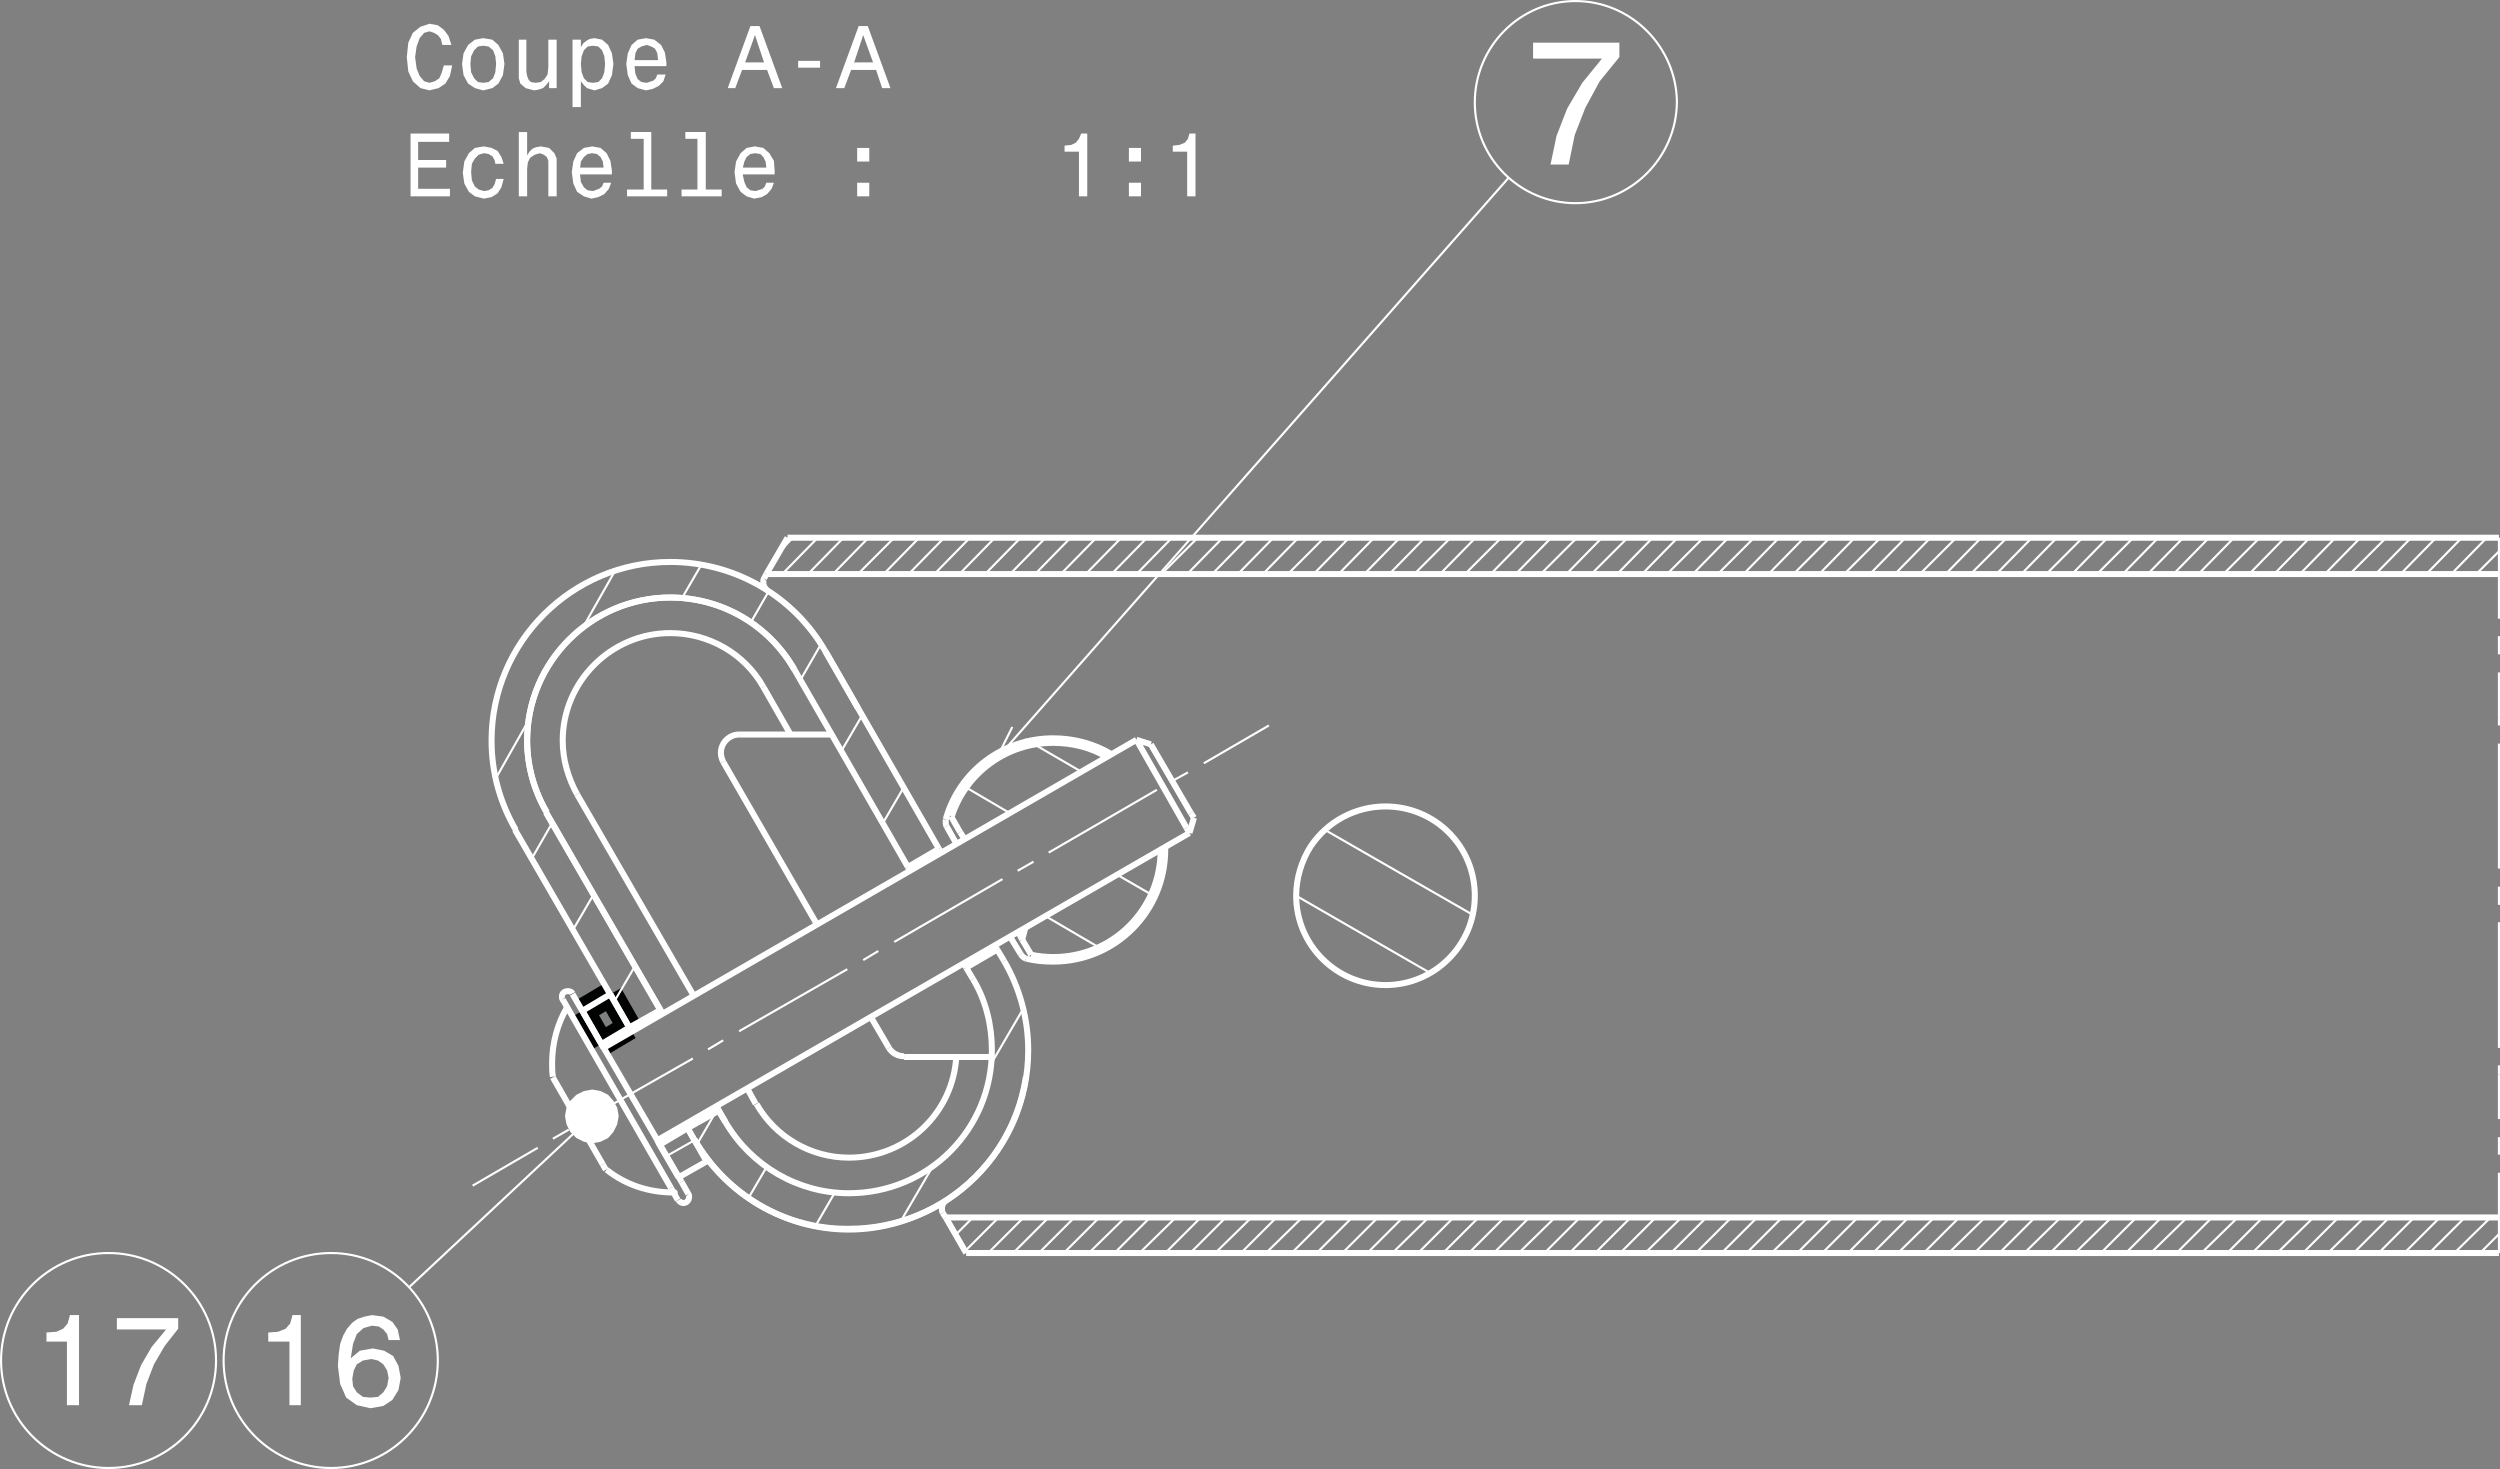 <?xml version="1.0" encoding="utf-8"?>
<!-- Generator: Adobe Illustrator 17.1.0, SVG Export Plug-In . SVG Version: 6.00 Build 0)  -->
<!DOCTYPE svg PUBLIC "-//W3C//DTD SVG 1.1//EN" "http://www.w3.org/Graphics/SVG/1.1/DTD/svg11.dtd">
<svg version="1.1" id="Calque_1" xmlns="http://www.w3.org/2000/svg" xmlns:xlink="http://www.w3.org/1999/xlink" x="0px" y="0px"
	 viewBox="0 0 396.337 232.897" enable-background="new 0 0 396.337 232.897" xml:space="preserve">
<rect x="0" y="0" width="396.337" height="232.897" fill="#808080" stroke="none"/>
<line fill="none" stroke="#FFFFFF" stroke-width="0.337" stroke-miterlimit="2" x1="233.448" y1="145.008" x2="210.048" y2="131.569"/>
<line fill="none" stroke="#FFFFFF" stroke-width="0.337" stroke-miterlimit="2" x1="226.728" y1="154.249" x2="205.488" y2="142.008"/>
<line fill="none" stroke="#010202" stroke-width="3.903" stroke-miterlimit="2" x1="92.329" y1="160.249" x2="96.769" y2="157.609"/>
<line fill="none" stroke="#010202" stroke-width="3.903" stroke-miterlimit="2" x1="96.769" y1="157.609" x2="99.769" y2="162.888"/>
<line fill="none" stroke="#010202" stroke-width="3.903" stroke-miterlimit="2" x1="99.769" y1="162.888" x2="95.329" y2="165.528"/>
<line fill="none" stroke="#010202" stroke-width="3.903" stroke-miterlimit="2" x1="95.329" y1="165.528" x2="92.329" y2="160.249"/>
<line fill="none" stroke="#FFFFFF" stroke-width="0.337" stroke-miterlimit="2" x1="105.648" y1="183.289" x2="110.089" y2="180.769"/>
<line fill="none" stroke="#FFFFFF" stroke-width="0.337" stroke-miterlimit="2" x1="139.969" y1="130.488" x2="143.328" y2="124.729"/>
<line fill="none" stroke="#FFFFFF" stroke-width="0.337" stroke-miterlimit="2" x1="133.369" y1="119.089" x2="136.728" y2="113.328"/>
<line fill="none" stroke="#FFFFFF" stroke-width="0.337" stroke-miterlimit="2" x1="97.368" y1="158.809" x2="100.729" y2="153.049"/>
<line fill="none" stroke="#FFFFFF" stroke-width="0.337" stroke-miterlimit="2" x1="126.888" y1="107.809" x2="130.129" y2="102.169"/>
<line fill="none" stroke="#FFFFFF" stroke-width="0.337" stroke-miterlimit="2" x1="90.768" y1="147.529" x2="94.128" y2="141.768"/>
<line fill="none" stroke="#FFFFFF" stroke-width="0.337" stroke-miterlimit="2" x1="119.088" y1="98.569" x2="121.849" y2="93.769"/>
<line fill="none" stroke="#FFFFFF" stroke-width="0.337" stroke-miterlimit="2" x1="84.289" y1="136.129" x2="87.528" y2="130.488"/>
<line fill="none" stroke="#FFFFFF" stroke-width="0.337" stroke-miterlimit="2" x1="108.168" y1="94.729" x2="111.169" y2="89.569"/>
<line fill="none" stroke="#FFFFFF" stroke-width="0.337" stroke-miterlimit="2" x1="78.529" y1="123.529" x2="83.688" y2="114.409"/>
<line fill="none" stroke="#FFFFFF" stroke-width="0.337" stroke-miterlimit="2" x1="92.449" y1="99.409" x2="97.488" y2="90.528"/>
<line fill="none" stroke="#FFFFFF" stroke-width="0.337" stroke-miterlimit="2" x1="142.728" y1="193.729" x2="147.768" y2="185.088"/>
<line fill="none" stroke="#FFFFFF" stroke-width="0.337" stroke-miterlimit="2" x1="157.128" y1="168.649" x2="162.168" y2="160.01"/>
<line fill="none" stroke="#FFFFFF" stroke-width="0.337" stroke-miterlimit="2" x1="129.289" y1="194.329" x2="132.288" y2="189.169"/>
<line fill="none" stroke="#FFFFFF" stroke-width="0.337" stroke-miterlimit="2" x1="118.608" y1="190.009" x2="121.489" y2="185.088"/>
<line fill="none" stroke="#FFFFFF" stroke-width="0.337" stroke-miterlimit="2" x1="110.449" y1="181.489" x2="113.449" y2="176.329"/>
<line fill="none" stroke="#FFFFFF" stroke-width="0.337" stroke-miterlimit="2" x1="171.408" y1="122.328" x2="163.968" y2="118.009"/>
<line fill="none" stroke="#FFFFFF" stroke-width="0.337" stroke-miterlimit="2" x1="160.128" y1="128.929" x2="153.169" y2="124.849"/>
<line fill="none" stroke="#FFFFFF" stroke-width="0.337" stroke-miterlimit="2" x1="182.449" y1="141.768" x2="177.049" y2="138.649"/>
<line fill="none" stroke="#FFFFFF" stroke-width="0.337" stroke-miterlimit="2" x1="174.168" y1="150.17" x2="165.769" y2="145.249"/>
<line fill="none" stroke="#FFFFFF" stroke-width="0.337" stroke-miterlimit="2" x1="393.169" y1="198.648" x2="396.169" y2="195.648"/>
<line fill="none" stroke="#FFFFFF" stroke-width="0.337" stroke-miterlimit="2" x1="389.088" y1="198.648" x2="394.848" y2="193.009"/>
<line fill="none" stroke="#FFFFFF" stroke-width="0.337" stroke-miterlimit="2" x1="385.128" y1="198.648" x2="390.769" y2="193.009"/>
<line fill="none" stroke="#FFFFFF" stroke-width="0.337" stroke-miterlimit="2" x1="381.168" y1="198.648" x2="386.808" y2="193.009"/>
<line fill="none" stroke="#FFFFFF" stroke-width="0.337" stroke-miterlimit="2" x1="377.089" y1="198.648" x2="382.728" y2="193.009"/>
<line fill="none" stroke="#FFFFFF" stroke-width="0.337" stroke-miterlimit="2" x1="373.128" y1="198.648" x2="378.769" y2="193.009"/>
<line fill="none" stroke="#FFFFFF" stroke-width="0.337" stroke-miterlimit="2" x1="369.048" y1="198.648" x2="374.809" y2="193.009"/>
<line fill="none" stroke="#FFFFFF" stroke-width="0.337" stroke-miterlimit="2" x1="365.089" y1="198.648" x2="370.728" y2="193.009"/>
<line fill="none" stroke="#FFFFFF" stroke-width="0.337" stroke-miterlimit="2" x1="361.008" y1="198.648" x2="366.767" y2="193.009"/>
<line fill="none" stroke="#FFFFFF" stroke-width="0.337" stroke-miterlimit="2" x1="357.048" y1="198.648" x2="362.688" y2="193.009"/>
<line fill="none" stroke="#FFFFFF" stroke-width="0.337" stroke-miterlimit="2" x1="353.089" y1="198.648" x2="358.728" y2="193.009"/>
<line fill="none" stroke="#FFFFFF" stroke-width="0.337" stroke-miterlimit="2" x1="349.008" y1="198.648" x2="354.768" y2="193.009"/>
<line fill="none" stroke="#FFFFFF" stroke-width="0.337" stroke-miterlimit="2" x1="345.048" y1="198.648" x2="350.689" y2="193.009"/>
<line fill="none" stroke="#FFFFFF" stroke-width="0.337" stroke-miterlimit="2" x1="340.967" y1="198.648" x2="346.728" y2="193.009"/>
<line fill="none" stroke="#FFFFFF" stroke-width="0.337" stroke-miterlimit="2" x1="337.008" y1="198.648" x2="342.648" y2="193.009"/>
<line fill="none" stroke="#FFFFFF" stroke-width="0.337" stroke-miterlimit="2" x1="333.048" y1="198.648" x2="338.689" y2="193.009"/>
<line fill="none" stroke="#FFFFFF" stroke-width="0.337" stroke-miterlimit="2" x1="328.967" y1="198.648" x2="334.728" y2="193.009"/>
<line fill="none" stroke="#FFFFFF" stroke-width="0.337" stroke-miterlimit="2" x1="325.009" y1="198.648" x2="330.648" y2="193.009"/>
<line fill="none" stroke="#FFFFFF" stroke-width="0.337" stroke-miterlimit="2" x1="320.928" y1="198.648" x2="326.687" y2="193.009"/>
<line fill="none" stroke="#FFFFFF" stroke-width="0.337" stroke-miterlimit="2" x1="316.969" y1="198.648" x2="322.608" y2="193.009"/>
<line fill="none" stroke="#FFFFFF" stroke-width="0.337" stroke-miterlimit="2" x1="313.009" y1="198.648" x2="318.648" y2="193.009"/>
<line fill="none" stroke="#FFFFFF" stroke-width="0.337" stroke-miterlimit="2" x1="308.928" y1="198.648" x2="314.688" y2="193.009"/>
<line fill="none" stroke="#FFFFFF" stroke-width="0.337" stroke-miterlimit="2" x1="304.968" y1="198.648" x2="310.609" y2="193.009"/>
<line fill="none" stroke="#FFFFFF" stroke-width="0.337" stroke-miterlimit="2" x1="300.889" y1="198.648" x2="306.648" y2="193.009"/>
<line fill="none" stroke="#FFFFFF" stroke-width="0.337" stroke-miterlimit="2" x1="296.928" y1="198.648" x2="302.569" y2="193.009"/>
<line fill="none" stroke="#FFFFFF" stroke-width="0.337" stroke-miterlimit="2" x1="292.968" y1="198.648" x2="298.609" y2="193.009"/>
<line fill="none" stroke="#FFFFFF" stroke-width="0.337" stroke-miterlimit="2" x1="288.889" y1="198.648" x2="294.528" y2="193.009"/>
<line fill="none" stroke="#FFFFFF" stroke-width="0.337" stroke-miterlimit="2" x1="284.929" y1="198.648" x2="290.568" y2="193.009"/>
<line fill="none" stroke="#FFFFFF" stroke-width="0.337" stroke-miterlimit="2" x1="280.848" y1="198.648" x2="286.607" y2="193.009"/>
<line fill="none" stroke="#FFFFFF" stroke-width="0.337" stroke-miterlimit="2" x1="276.889" y1="198.648" x2="282.528" y2="193.009"/>
<line fill="none" stroke="#FFFFFF" stroke-width="0.337" stroke-miterlimit="2" x1="272.929" y1="198.648" x2="278.568" y2="193.009"/>
<line fill="none" stroke="#FFFFFF" stroke-width="0.337" stroke-miterlimit="2" x1="268.848" y1="198.648" x2="274.489" y2="193.009"/>
<line fill="none" stroke="#FFFFFF" stroke-width="0.337" stroke-miterlimit="2" x1="264.888" y1="198.648" x2="270.528" y2="193.009"/>
<line fill="none" stroke="#FFFFFF" stroke-width="0.337" stroke-miterlimit="2" x1="260.809" y1="198.648" x2="266.568" y2="193.009"/>
<line fill="none" stroke="#FFFFFF" stroke-width="0.337" stroke-miterlimit="2" x1="256.848" y1="198.648" x2="262.489" y2="193.009"/>
<line fill="none" stroke="#FFFFFF" stroke-width="0.337" stroke-miterlimit="2" x1="252.888" y1="198.648" x2="258.529" y2="193.009"/>
<line fill="none" stroke="#FFFFFF" stroke-width="0.337" stroke-miterlimit="2" x1="248.809" y1="198.648" x2="254.448" y2="193.009"/>
<line fill="none" stroke="#FFFFFF" stroke-width="0.337" stroke-miterlimit="2" x1="244.848" y1="198.648" x2="250.488" y2="193.009"/>
<line fill="none" stroke="#FFFFFF" stroke-width="0.337" stroke-miterlimit="2" x1="240.768" y1="198.648" x2="246.529" y2="193.009"/>
<line fill="none" stroke="#FFFFFF" stroke-width="0.337" stroke-miterlimit="2" x1="236.809" y1="198.648" x2="242.448" y2="193.009"/>
<line fill="none" stroke="#FFFFFF" stroke-width="0.337" stroke-miterlimit="2" x1="232.849" y1="198.648" x2="238.488" y2="193.009"/>
<line fill="none" stroke="#FFFFFF" stroke-width="0.337" stroke-miterlimit="2" x1="228.768" y1="198.648" x2="234.409" y2="193.009"/>
<line fill="none" stroke="#FFFFFF" stroke-width="0.337" stroke-miterlimit="2" x1="224.808" y1="198.648" x2="230.448" y2="193.009"/>
<line fill="none" stroke="#FFFFFF" stroke-width="0.337" stroke-miterlimit="2" x1="220.729" y1="198.648" x2="226.488" y2="193.009"/>
<line fill="none" stroke="#FFFFFF" stroke-width="0.337" stroke-miterlimit="2" x1="216.768" y1="198.648" x2="222.409" y2="193.009"/>
<line fill="none" stroke="#FFFFFF" stroke-width="0.337" stroke-miterlimit="2" x1="212.808" y1="198.648" x2="218.449" y2="193.009"/>
<line fill="none" stroke="#FFFFFF" stroke-width="0.337" stroke-miterlimit="2" x1="208.729" y1="198.648" x2="214.368" y2="193.009"/>
<line fill="none" stroke="#FFFFFF" stroke-width="0.337" stroke-miterlimit="2" x1="204.768" y1="198.648" x2="210.408" y2="193.009"/>
<line fill="none" stroke="#FFFFFF" stroke-width="0.337" stroke-miterlimit="2" x1="200.689" y1="198.648" x2="206.449" y2="193.009"/>
<line fill="none" stroke="#FFFFFF" stroke-width="0.337" stroke-miterlimit="2" x1="196.729" y1="198.648" x2="202.368" y2="193.009"/>
<line fill="none" stroke="#FFFFFF" stroke-width="0.337" stroke-miterlimit="2" x1="192.648" y1="198.648" x2="198.408" y2="193.009"/>
<line fill="none" stroke="#FFFFFF" stroke-width="0.337" stroke-miterlimit="2" x1="188.688" y1="198.648" x2="194.329" y2="193.009"/>
<line fill="none" stroke="#FFFFFF" stroke-width="0.337" stroke-miterlimit="2" x1="184.728" y1="198.648" x2="190.368" y2="193.009"/>
<line fill="none" stroke="#FFFFFF" stroke-width="0.337" stroke-miterlimit="2" x1="180.648" y1="198.648" x2="186.408" y2="193.009"/>
<line fill="none" stroke="#FFFFFF" stroke-width="0.337" stroke-miterlimit="2" x1="176.688" y1="198.648" x2="182.329" y2="193.009"/>
<line fill="none" stroke="#FFFFFF" stroke-width="0.337" stroke-miterlimit="2" x1="172.609" y1="198.648" x2="178.368" y2="193.009"/>
<line fill="none" stroke="#FFFFFF" stroke-width="0.337" stroke-miterlimit="2" x1="168.649" y1="198.648" x2="174.288" y2="193.009"/>
<line fill="none" stroke="#FFFFFF" stroke-width="0.337" stroke-miterlimit="2" x1="164.688" y1="198.648" x2="170.329" y2="193.009"/>
<line fill="none" stroke="#FFFFFF" stroke-width="0.337" stroke-miterlimit="2" x1="160.609" y1="198.648" x2="166.248" y2="193.009"/>
<line fill="none" stroke="#FFFFFF" stroke-width="0.337" stroke-miterlimit="2" x1="156.649" y1="198.648" x2="162.288" y2="193.009"/>
<line fill="none" stroke="#FFFFFF" stroke-width="0.337" stroke-miterlimit="2" x1="152.927" y1="198.409" x2="158.329" y2="193.009"/>
<line fill="none" stroke="#FFFFFF" stroke-width="0.337" stroke-miterlimit="2" x1="151.489" y1="195.769" x2="154.249" y2="193.009"/>
<line fill="none" stroke="#FFFFFF" stroke-width="0.337" stroke-miterlimit="2" x1="150.049" y1="193.25" x2="150.288" y2="193.009"/>
<line fill="none" stroke="#FFFFFF" stroke-width="0.337" stroke-miterlimit="2" x1="392.568" y1="91.009" x2="396.169" y2="87.408"/>
<line fill="none" stroke="#FFFFFF" stroke-width="0.337" stroke-miterlimit="2" x1="388.607" y1="91.009" x2="394.248" y2="85.248"/>
<line fill="none" stroke="#FFFFFF" stroke-width="0.337" stroke-miterlimit="2" x1="384.649" y1="91.009" x2="390.288" y2="85.248"/>
<line fill="none" stroke="#FFFFFF" stroke-width="0.337" stroke-miterlimit="2" x1="380.568" y1="91.009" x2="386.209" y2="85.248"/>
<line fill="none" stroke="#FFFFFF" stroke-width="0.337" stroke-miterlimit="2" x1="376.608" y1="91.009" x2="382.248" y2="85.248"/>
<line fill="none" stroke="#FFFFFF" stroke-width="0.337" stroke-miterlimit="2" x1="372.529" y1="91.009" x2="378.288" y2="85.248"/>
<line fill="none" stroke="#FFFFFF" stroke-width="0.337" stroke-miterlimit="2" x1="368.568" y1="91.009" x2="374.207" y2="85.248"/>
<line fill="none" stroke="#FFFFFF" stroke-width="0.337" stroke-miterlimit="2" x1="364.608" y1="91.009" x2="370.248" y2="85.248"/>
<line fill="none" stroke="#FFFFFF" stroke-width="0.337" stroke-miterlimit="2" x1="360.529" y1="91.009" x2="366.168" y2="85.248"/>
<line fill="none" stroke="#FFFFFF" stroke-width="0.337" stroke-miterlimit="2" x1="356.568" y1="91.009" x2="362.207" y2="85.248"/>
<line fill="none" stroke="#FFFFFF" stroke-width="0.337" stroke-miterlimit="2" x1="352.488" y1="91.009" x2="358.249" y2="85.248"/>
<line fill="none" stroke="#FFFFFF" stroke-width="0.337" stroke-miterlimit="2" x1="348.527" y1="91.009" x2="354.168" y2="85.248"/>
<line fill="none" stroke="#FFFFFF" stroke-width="0.337" stroke-miterlimit="2" x1="344.568" y1="91.009" x2="350.208" y2="85.248"/>
<line fill="none" stroke="#FFFFFF" stroke-width="0.337" stroke-miterlimit="2" x1="340.488" y1="91.009" x2="346.129" y2="85.248"/>
<line fill="none" stroke="#FFFFFF" stroke-width="0.337" stroke-miterlimit="2" x1="336.527" y1="91.009" x2="342.168" y2="85.248"/>
<line fill="none" stroke="#FFFFFF" stroke-width="0.337" stroke-miterlimit="2" x1="332.448" y1="91.009" x2="338.208" y2="85.248"/>
<line fill="none" stroke="#FFFFFF" stroke-width="0.337" stroke-miterlimit="2" x1="328.488" y1="91.009" x2="334.127" y2="85.248"/>
<line fill="none" stroke="#FFFFFF" stroke-width="0.337" stroke-miterlimit="2" x1="324.409" y1="91.009" x2="330.168" y2="85.248"/>
<line fill="none" stroke="#FFFFFF" stroke-width="0.337" stroke-miterlimit="2" x1="320.449" y1="91.009" x2="326.088" y2="85.248"/>
<line fill="none" stroke="#FFFFFF" stroke-width="0.337" stroke-miterlimit="2" x1="316.488" y1="91.009" x2="322.129" y2="85.248"/>
<line fill="none" stroke="#FFFFFF" stroke-width="0.337" stroke-miterlimit="2" x1="312.408" y1="91.009" x2="318.169" y2="85.248"/>
<line fill="none" stroke="#FFFFFF" stroke-width="0.337" stroke-miterlimit="2" x1="308.449" y1="91.009" x2="314.088" y2="85.248"/>
<line fill="none" stroke="#FFFFFF" stroke-width="0.337" stroke-miterlimit="2" x1="304.368" y1="91.009" x2="310.129" y2="85.248"/>
<line fill="none" stroke="#FFFFFF" stroke-width="0.337" stroke-miterlimit="2" x1="300.408" y1="91.009" x2="306.048" y2="85.248"/>
<line fill="none" stroke="#FFFFFF" stroke-width="0.337" stroke-miterlimit="2" x1="296.449" y1="91.009" x2="302.088" y2="85.248"/>
<line fill="none" stroke="#FFFFFF" stroke-width="0.337" stroke-miterlimit="2" x1="292.368" y1="91.009" x2="298.128" y2="85.248"/>
<line fill="none" stroke="#FFFFFF" stroke-width="0.337" stroke-miterlimit="2" x1="288.408" y1="91.009" x2="294.049" y2="85.248"/>
<line fill="none" stroke="#FFFFFF" stroke-width="0.337" stroke-miterlimit="2" x1="284.329" y1="91.009" x2="290.088" y2="85.248"/>
<line fill="none" stroke="#FFFFFF" stroke-width="0.337" stroke-miterlimit="2" x1="280.368" y1="91.009" x2="286.008" y2="85.248"/>
<line fill="none" stroke="#FFFFFF" stroke-width="0.337" stroke-miterlimit="2" x1="276.408" y1="91.009" x2="282.049" y2="85.248"/>
<line fill="none" stroke="#FFFFFF" stroke-width="0.337" stroke-miterlimit="2" x1="272.327" y1="91.009" x2="278.088" y2="85.248"/>
<line fill="none" stroke="#FFFFFF" stroke-width="0.337" stroke-miterlimit="2" x1="268.369" y1="91.009" x2="274.008" y2="85.248"/>
<line fill="none" stroke="#FFFFFF" stroke-width="0.337" stroke-miterlimit="2" x1="264.288" y1="91.009" x2="270.049" y2="85.248"/>
<line fill="none" stroke="#FFFFFF" stroke-width="0.337" stroke-miterlimit="2" x1="260.328" y1="91.009" x2="265.968" y2="85.248"/>
<line fill="none" stroke="#FFFFFF" stroke-width="0.337" stroke-miterlimit="2" x1="256.369" y1="91.009" x2="262.008" y2="85.248"/>
<line fill="none" stroke="#FFFFFF" stroke-width="0.337" stroke-miterlimit="2" x1="252.288" y1="91.009" x2="258.048" y2="85.248"/>
<line fill="none" stroke="#FFFFFF" stroke-width="0.337" stroke-miterlimit="2" x1="248.328" y1="91.009" x2="253.969" y2="85.248"/>
<line fill="none" stroke="#FFFFFF" stroke-width="0.337" stroke-miterlimit="2" x1="244.249" y1="91.009" x2="250.008" y2="85.248"/>
<line fill="none" stroke="#FFFFFF" stroke-width="0.337" stroke-miterlimit="2" x1="240.288" y1="91.009" x2="245.928" y2="85.248"/>
<line fill="none" stroke="#FFFFFF" stroke-width="0.337" stroke-miterlimit="2" x1="236.328" y1="91.009" x2="241.969" y2="85.248"/>
<line fill="none" stroke="#FFFFFF" stroke-width="0.337" stroke-miterlimit="2" x1="232.247" y1="91.009" x2="238.008" y2="85.248"/>
<line fill="none" stroke="#FFFFFF" stroke-width="0.337" stroke-miterlimit="2" x1="228.289" y1="91.009" x2="233.928" y2="85.248"/>
<line fill="none" stroke="#FFFFFF" stroke-width="0.337" stroke-miterlimit="2" x1="224.208" y1="91.009" x2="229.969" y2="85.248"/>
<line fill="none" stroke="#FFFFFF" stroke-width="0.337" stroke-miterlimit="2" x1="220.248" y1="91.009" x2="225.888" y2="85.248"/>
<line fill="none" stroke="#FFFFFF" stroke-width="0.337" stroke-miterlimit="2" x1="216.289" y1="91.009" x2="221.928" y2="85.248"/>
<line fill="none" stroke="#FFFFFF" stroke-width="0.337" stroke-miterlimit="2" x1="212.208" y1="91.009" x2="217.849" y2="85.248"/>
<line fill="none" stroke="#FFFFFF" stroke-width="0.337" stroke-miterlimit="2" x1="208.249" y1="91.009" x2="213.888" y2="85.248"/>
<line fill="none" stroke="#FFFFFF" stroke-width="0.337" stroke-miterlimit="2" x1="204.169" y1="91.009" x2="209.928" y2="85.248"/>
<line fill="none" stroke="#FFFFFF" stroke-width="0.337" stroke-miterlimit="2" x1="200.208" y1="91.009" x2="205.849" y2="85.248"/>
<line fill="none" stroke="#FFFFFF" stroke-width="0.337" stroke-miterlimit="2" x1="196.248" y1="91.009" x2="201.889" y2="85.248"/>
<line fill="none" stroke="#FFFFFF" stroke-width="0.337" stroke-miterlimit="2" x1="192.169" y1="91.009" x2="197.808" y2="85.248"/>
<line fill="none" stroke="#FFFFFF" stroke-width="0.337" stroke-miterlimit="2" x1="188.209" y1="91.009" x2="193.849" y2="85.248"/>
<line fill="none" stroke="#FFFFFF" stroke-width="0.337" stroke-miterlimit="2" x1="184.128" y1="91.009" x2="189.889" y2="85.248"/>
<line fill="none" stroke="#FFFFFF" stroke-width="0.337" stroke-miterlimit="2" x1="180.169" y1="91.009" x2="185.808" y2="85.248"/>
<line fill="none" stroke="#FFFFFF" stroke-width="0.337" stroke-miterlimit="2" x1="176.209" y1="91.009" x2="181.848" y2="85.248"/>
<line fill="none" stroke="#FFFFFF" stroke-width="0.337" stroke-miterlimit="2" x1="172.128" y1="91.009" x2="177.769" y2="85.248"/>
<line fill="none" stroke="#FFFFFF" stroke-width="0.337" stroke-miterlimit="2" x1="168.169" y1="91.009" x2="173.808" y2="85.248"/>
<line fill="none" stroke="#FFFFFF" stroke-width="0.337" stroke-miterlimit="2" x1="164.089" y1="91.009" x2="169.728" y2="85.248"/>
<line fill="none" stroke="#FFFFFF" stroke-width="0.337" stroke-miterlimit="2" x1="160.128" y1="91.009" x2="165.769" y2="85.248"/>
<line fill="none" stroke="#FFFFFF" stroke-width="0.337" stroke-miterlimit="2" x1="156.168" y1="91.009" x2="161.809" y2="85.248"/>
<line fill="none" stroke="#FFFFFF" stroke-width="0.337" stroke-miterlimit="2" x1="152.089" y1="91.009" x2="157.728" y2="85.248"/>
<line fill="none" stroke="#FFFFFF" stroke-width="0.337" stroke-miterlimit="2" x1="148.128" y1="91.009" x2="153.769" y2="85.248"/>
<line fill="none" stroke="#FFFFFF" stroke-width="0.337" stroke-miterlimit="2" x1="144.048" y1="91.009" x2="149.689" y2="85.248"/>
<line fill="none" stroke="#FFFFFF" stroke-width="0.337" stroke-miterlimit="2" x1="140.089" y1="91.009" x2="145.728" y2="85.248"/>
<line fill="none" stroke="#FFFFFF" stroke-width="0.337" stroke-miterlimit="2" x1="136.008" y1="91.009" x2="141.768" y2="85.248"/>
<line fill="none" stroke="#FFFFFF" stroke-width="0.337" stroke-miterlimit="2" x1="132.048" y1="91.009" x2="137.689" y2="85.248"/>
<line fill="none" stroke="#FFFFFF" stroke-width="0.337" stroke-miterlimit="2" x1="128.089" y1="91.009" x2="133.728" y2="85.248"/>
<line fill="none" stroke="#FFFFFF" stroke-width="0.337" stroke-miterlimit="2" x1="124.008" y1="91.009" x2="129.648" y2="85.248"/>
<line fill="none" stroke="#FFFFFF" stroke-width="0.337" stroke-miterlimit="2" x1="123.648" y1="87.408" x2="125.689" y2="85.248"/>
<path fill="none" stroke="#FFFFFF" stroke-width="0.337" stroke-miterlimit="2" d="M396.169,177.408v-7.079 M396.169,193.009
	L396.169,193.009 M396.169,185.929v7.081 M396.169,180.289v2.759"/>
<path fill="none" stroke="#FFFFFF" stroke-width="0.337" stroke-miterlimit="2" d="M396.169,115.009v-1.32 M396.169,137.689v-19.8
	 M396.169,168.889v1.44 M396.169,146.209v19.919 M396.169,140.568v2.88"/>
<path fill="none" stroke="#FFFFFF" stroke-width="0.337" stroke-miterlimit="2" d="M396.169,98.088v-7.079 M396.169,113.689
	L396.169,113.689 M396.169,106.609v7.081 M396.169,100.849v2.88"/>
<line fill="none" stroke="#FFFFFF" stroke-width="0.337" stroke-miterlimit="2" x1="396.169" y1="85.248" x2="396.169" y2="91.009"/>
<line fill="none" stroke="#FFFFFF" stroke-width="0.337" stroke-miterlimit="2" x1="396.169" y1="193.009" x2="396.169" y2="198.648"/>
<line fill="none" stroke="#FFFFFF" stroke-width="0.955" stroke-miterlimit="2" x1="121.489" y1="91.009" x2="396.169" y2="91.009"/>
<line fill="none" stroke="#FFFFFF" stroke-width="0.955" stroke-miterlimit="2" x1="121.489" y1="91.009" x2="124.849" y2="85.248"/>
<line fill="none" stroke="#FFFFFF" stroke-width="0.955" stroke-miterlimit="2" x1="124.849" y1="85.248" x2="396.169" y2="85.248"/>
<line fill="none" stroke="#FFFFFF" stroke-width="0.955" stroke-miterlimit="2" x1="153.169" y1="198.648" x2="396.169" y2="198.648"/>
<line fill="none" stroke="#FFFFFF" stroke-width="0.955" stroke-miterlimit="2" x1="149.929" y1="193.009" x2="153.169" y2="198.648"/>
<line fill="none" stroke="#FFFFFF" stroke-width="0.955" stroke-miterlimit="2" x1="149.929" y1="193.009" x2="396.169" y2="193.009"/>
<line fill="none" stroke="#FFFFFF" stroke-width="0.955" stroke-miterlimit="2" x1="136.008" y1="112.249" x2="136.008" y2="112.249"/>
<line fill="none" stroke="#FFFFFF" stroke-width="0.955" stroke-miterlimit="2" x1="136.008" y1="112.249" x2="130.849" y2="103.249"/>
<path fill="none" stroke="#FFFFFF" stroke-width="0.955" stroke-miterlimit="2" d="M121.609,93.528c-0.36-0.239-0.6-0.72-0.6-1.199
	c0-0.241,0-0.479,0.12-0.6"/>
<line fill="none" stroke="#FFFFFF" stroke-width="0.955" stroke-miterlimit="2" x1="121.129" y1="91.729" x2="121.489" y2="91.009"/>
<line fill="none" stroke="#FFFFFF" stroke-width="0.955" stroke-miterlimit="2" x1="143.328" y1="167.57" x2="157.249" y2="167.57"/>
<path fill="none" stroke="#FFFFFF" stroke-width="0.955" stroke-miterlimit="2" d="M143.328,167.449L143.328,167.449
	c-0.959,0-1.919-0.481-2.399-1.321"/>
<line fill="none" stroke="#FFFFFF" stroke-width="0.955" stroke-miterlimit="2" x1="140.929" y1="166.128" x2="138.048" y2="161.209"/>
<line fill="none" stroke="#FFFFFF" stroke-width="0.955" stroke-miterlimit="2" x1="129.529" y1="146.568" x2="114.649" y2="120.77"/>
<path fill="none" stroke="#FFFFFF" stroke-width="0.955" stroke-miterlimit="2" d="M114.649,120.77
	c-0.24-0.481-0.36-0.961-0.36-1.442c0-1.56,1.32-2.88,2.88-2.88"/>
<line fill="none" stroke="#FFFFFF" stroke-width="0.955" stroke-miterlimit="2" x1="131.929" y1="116.449" x2="117.169" y2="116.449"/>
<path fill="none" stroke="#FFFFFF" stroke-width="0.955" stroke-miterlimit="2" d="M150.049,130.969
	c-0.12-0.24-0.12-0.481-0.12-0.72c0-0.12,0-0.241,0-0.361"/>
<line fill="none" stroke="#FFFFFF" stroke-width="0.955" stroke-miterlimit="2" x1="150.049" y1="130.969" x2="151.608" y2="133.728"/>
<line fill="none" stroke="#FFFFFF" stroke-width="0.955" stroke-miterlimit="2" x1="160.128" y1="148.489" x2="161.809" y2="151.249"/>
<path fill="none" stroke="#FFFFFF" stroke-width="0.955" stroke-miterlimit="2" d="M162.649,151.969
	c-0.361-0.12-0.6-0.361-0.84-0.72"/>
<path fill="none" stroke="#FFFFFF" stroke-width="0.955" stroke-miterlimit="2" d="M149.929,129.888
	c2.16-7.68,9.12-12.84,17.039-12.84c3.24,0,6.479,0.84,9.24,2.521"/>
<path fill="none" stroke="#FFFFFF" stroke-width="0.955" stroke-miterlimit="2" d="M184.728,134.328c0,0,0,0.12,0,0.361
	c0,9.84-7.919,17.759-17.759,17.759c-1.44,0-2.88-0.12-4.32-0.479"/>
<line fill="none" stroke="#FFFFFF" stroke-width="0.955" stroke-miterlimit="2" x1="149.929" y1="193.009" x2="149.448" y2="192.289"/>
<path fill="none" stroke="#FFFFFF" stroke-width="0.955" stroke-miterlimit="2" d="M149.448,192.289
	c-0.12-0.24-0.12-0.481-0.12-0.72c0-0.481,0.241-0.96,0.601-1.201"/>
<path fill="none" stroke="#FFFFFF" stroke-width="0.955" stroke-miterlimit="2" d="M162.649,170.688
	c-1.201,8.161-5.88,15.24-12.72,19.68"/>
<line fill="none" stroke="#FFFFFF" stroke-width="0.955" stroke-miterlimit="2" x1="163.489" y1="151.369" x2="162.049" y2="148.969"/>
<line fill="none" stroke="#FFFFFF" stroke-width="0.955" stroke-miterlimit="2" x1="162.049" y1="148.969" x2="161.448" y2="147.769"/>
<line fill="none" stroke="#FFFFFF" stroke-width="0.955" stroke-miterlimit="2" x1="152.927" y1="133.008" x2="152.209" y2="131.929"/>
<line fill="none" stroke="#FFFFFF" stroke-width="0.955" stroke-miterlimit="2" x1="152.209" y1="131.929" x2="150.769" y2="129.409"/>
<path fill="none" stroke="#FFFFFF" stroke-width="0.955" stroke-miterlimit="2" d="M150.888,129.409
	c2.282-6.96,8.761-11.641,16.08-11.641c3,0,6,0.72,8.52,2.28"/>
<path fill="none" stroke="#FFFFFF" stroke-width="0.955" stroke-miterlimit="2" d="M184.008,134.689
	c0,9.479-7.558,17.039-17.039,17.039c-1.199,0-2.28-0.12-3.479-0.359"/>
<line fill="none" stroke="#FFFFFF" stroke-width="0.955" stroke-miterlimit="2" x1="162.049" y1="148.969" x2="162.529" y2="147.168"/>
<path fill="none" stroke="#FFFFFF" stroke-width="0.955" stroke-miterlimit="2" d="M154.249,155.209c2.04,3.359,3,7.319,3,11.28
	c0,12.599-10.081,22.68-22.68,22.68c-8.04,0-15.48-4.321-19.56-11.28"/>
<line fill="none" stroke="#FFFFFF" stroke-width="0.955" stroke-miterlimit="2" x1="154.249" y1="155.209" x2="153.169" y2="153.408"/>
<line fill="none" stroke="#FFFFFF" stroke-width="0.955" stroke-miterlimit="2" x1="152.809" y1="152.689" x2="153.169" y2="153.408"/>
<line fill="none" stroke="#FFFFFF" stroke-width="0.955" stroke-miterlimit="2" x1="143.929" y1="137.448" x2="144.288" y2="138.048"/>
<line fill="none" stroke="#FFFFFF" stroke-width="0.955" stroke-miterlimit="2" x1="143.929" y1="137.448" x2="125.928" y2="106.129"/>
<line fill="none" stroke="#FFFFFF" stroke-width="0.955" stroke-miterlimit="2" x1="159.168" y1="152.328" x2="158.089" y2="150.529"/>
<line fill="none" stroke="#FFFFFF" stroke-width="0.955" stroke-miterlimit="2" x1="157.728" y1="149.929" x2="158.089" y2="150.529"/>
<line fill="none" stroke="#FFFFFF" stroke-width="0.955" stroke-miterlimit="2" x1="148.848" y1="134.569" x2="149.207" y2="135.168"/>
<line fill="none" stroke="#FFFFFF" stroke-width="0.955" stroke-miterlimit="2" x1="148.848" y1="134.569" x2="130.849" y2="103.249"/>
<path fill="none" stroke="#FFFFFF" stroke-width="0.955" stroke-miterlimit="2" d="M159.168,152.328
	c2.521,4.321,3.84,9.24,3.84,14.161c0,15.72-12.72,28.319-28.439,28.319c-10.08,0.12-19.44-5.399-24.48-14.16"/>
<line fill="none" stroke="#FFFFFF" stroke-width="0.955" stroke-miterlimit="2" x1="86.568" y1="128.809" x2="104.688" y2="160.128"/>
<line fill="none" stroke="#FFFFFF" stroke-width="0.955" stroke-miterlimit="2" x1="105.048" y1="160.73" x2="104.688" y2="160.128"/>
<line fill="none" stroke="#FFFFFF" stroke-width="0.955" stroke-miterlimit="2" x1="113.929" y1="176.088" x2="113.569" y2="175.369"/>
<line fill="none" stroke="#FFFFFF" stroke-width="0.955" stroke-miterlimit="2" x1="113.929" y1="176.088" x2="115.009" y2="177.889"/>
<path fill="none" stroke="#FFFFFF" stroke-width="0.955" stroke-miterlimit="2" d="M86.688,128.809
	c-2.04-3.481-3.12-7.44-3.12-11.4c0-12.481,10.2-22.68,22.681-22.68c8.16,0,15.6,4.32,19.68,11.4"/>
<line fill="none" stroke="#FFFFFF" stroke-width="0.955" stroke-miterlimit="2" x1="153.169" y1="153.408" x2="158.089" y2="150.529"/>
<line fill="none" stroke="#FFFFFF" stroke-width="0.955" stroke-miterlimit="2" x1="143.929" y1="137.448" x2="148.848" y2="134.569"/>
<path fill="none" stroke="#FFFFFF" stroke-width="0.955" stroke-miterlimit="2" d="M81.769,131.569
	c-2.52-4.32-3.84-9.12-3.84-14.16c0-15.601,12.72-28.321,28.32-28.321c10.199,0,19.56,5.4,24.6,14.161"/>
<line fill="none" stroke="#FFFFFF" stroke-width="0.955" stroke-miterlimit="2" x1="81.649" y1="131.569" x2="99.769" y2="162.888"/>
<line fill="none" stroke="#FFFFFF" stroke-width="0.955" stroke-miterlimit="2" x1="100.129" y1="163.489" x2="99.769" y2="162.888"/>
<line fill="none" stroke="#FFFFFF" stroke-width="0.955" stroke-miterlimit="2" x1="109.008" y1="178.85" x2="108.648" y2="178.248"/>
<line fill="none" stroke="#FFFFFF" stroke-width="0.955" stroke-miterlimit="2" x1="109.008" y1="178.85" x2="110.089" y2="180.769"/>
<line fill="none" stroke="#FFFFFF" stroke-width="0.955" stroke-miterlimit="2" x1="99.769" y1="162.888" x2="104.688" y2="160.128"/>
<line fill="none" stroke="#FFFFFF" stroke-width="0.955" stroke-miterlimit="2" x1="109.008" y1="178.85" x2="113.929" y2="176.088"/>
<path fill="none" stroke="#FFFFFF" stroke-width="0.955" stroke-miterlimit="2" d="M91.489,125.929
	c-1.44-2.641-2.28-5.521-2.28-8.52c0-9.361,7.68-17.041,17.04-17.041c6.12,0,11.76,3.24,14.76,8.52"/>
<line fill="none" stroke="#FFFFFF" stroke-width="0.955" stroke-miterlimit="2" x1="119.808" y1="175.009" x2="118.489" y2="172.609"/>
<line fill="none" stroke="#FFFFFF" stroke-width="0.955" stroke-miterlimit="2" x1="109.969" y1="157.848" x2="91.489" y2="125.929"/>
<path fill="none" stroke="#FFFFFF" stroke-width="0.955" stroke-miterlimit="2" d="M86.688,128.809
	c-2.04-3.481-3.12-7.44-3.12-11.4c0-12.481,10.2-22.68,22.681-22.68c8.16,0,15.6,4.32,19.68,11.4"/>
<line fill="none" stroke="#FFFFFF" stroke-width="0.955" stroke-miterlimit="2" x1="121.009" y1="108.889" x2="125.329" y2="116.449"/>
<line fill="none" stroke="#FFFFFF" stroke-width="0.955" stroke-miterlimit="2" x1="115.009" y1="177.889" x2="113.569" y2="175.369"/>
<line fill="none" stroke="#FFFFFF" stroke-width="0.955" stroke-miterlimit="2" x1="105.048" y1="160.73" x2="86.568" y2="128.809"/>
<path fill="none" stroke="#FFFFFF" stroke-width="0.955" stroke-miterlimit="2" d="M151.608,167.449
	c-0.479,9-7.919,16.079-17.039,16.079c-6,0-11.64-3.239-14.64-8.519"/>
<path fill="none" stroke="#FFFFFF" stroke-width="0.955" stroke-miterlimit="2" d="M149.929,190.368
	c-4.56,2.881-9.84,4.56-15.361,4.56c-10.08,0-19.44-5.519-24.48-14.28"/>
<line fill="none" stroke="#FFFFFF" stroke-width="0.955" stroke-miterlimit="2" x1="109.008" y1="178.85" x2="112.008" y2="184.128"/>
<line fill="none" stroke="#FFFFFF" stroke-width="0.955" stroke-miterlimit="2" x1="108.648" y1="178.248" x2="109.008" y2="178.85"/>
<line fill="none" stroke="#FFFFFF" stroke-width="0.955" stroke-miterlimit="2" x1="99.769" y1="162.888" x2="100.129" y2="163.489"/>
<line fill="none" stroke="#FFFFFF" stroke-width="0.955" stroke-miterlimit="2" x1="96.769" y1="157.609" x2="99.769" y2="162.888"/>
<line fill="none" stroke="#FFFFFF" stroke-width="0.955" stroke-miterlimit="2" x1="96.769" y1="157.609" x2="92.329" y2="160.249"/>
<line fill="none" stroke="#FFFFFF" stroke-width="0.955" stroke-miterlimit="2" x1="112.008" y1="184.128" x2="107.569" y2="186.648"/>
<line fill="none" stroke="#FFFFFF" stroke-width="0.955" stroke-miterlimit="2" x1="104.209" y1="180.769" x2="104.568" y2="181.489"/>
<line fill="none" stroke="#FFFFFF" stroke-width="0.955" stroke-miterlimit="2" x1="109.008" y1="178.85" x2="104.568" y2="181.489"/>
<line fill="none" stroke="#FFFFFF" stroke-width="0.955" stroke-miterlimit="2" x1="95.329" y1="165.528" x2="95.689" y2="166.128"/>
<line fill="none" stroke="#FFFFFF" stroke-width="0.955" stroke-miterlimit="2" x1="99.769" y1="162.888" x2="95.329" y2="165.528"/>
<line fill="none" stroke="#FFFFFF" stroke-width="0.955" stroke-miterlimit="2" x1="92.329" y1="160.249" x2="95.329" y2="165.528"/>
<line fill="none" stroke="#FFFFFF" stroke-width="0.955" stroke-miterlimit="2" x1="104.568" y1="181.489" x2="107.569" y2="186.648"/>
<line fill="none" stroke="#FFFFFF" stroke-width="0.955" stroke-miterlimit="2" x1="188.088" y1="131.209" x2="188.568" y2="132.05"/>
<line fill="none" stroke="#FFFFFF" stroke-width="0.955" stroke-miterlimit="2" x1="188.808" y1="128.929" x2="189.288" y2="129.649"/>
<line fill="none" stroke="#FFFFFF" stroke-width="0.955" stroke-miterlimit="2" x1="180.169" y1="117.289" x2="188.088" y2="131.209"/>
<line fill="none" stroke="#FFFFFF" stroke-width="0.955" stroke-miterlimit="2" x1="182.449" y1="118.009" x2="188.808" y2="128.929"/>
<line fill="none" stroke="#FFFFFF" stroke-width="0.955" stroke-miterlimit="2" x1="106.369" y1="188.329" x2="107.449" y2="190.248"/>
<line fill="none" stroke="#FFFFFF" stroke-width="0.955" stroke-miterlimit="2" x1="108.048" y1="187.368" x2="109.128" y2="189.289"/>
<line fill="none" stroke="#FFFFFF" stroke-width="0.955" stroke-miterlimit="2" x1="89.209" y1="158.448" x2="106.369" y2="188.329"/>
<line fill="none" stroke="#FFFFFF" stroke-width="0.955" stroke-miterlimit="2" x1="90.768" y1="157.609" x2="108.048" y2="187.368"/>
<line fill="none" stroke="#FFFFFF" stroke-width="0.955" stroke-miterlimit="2" x1="95.569" y1="184.609" x2="96.049" y2="185.449"/>
<line fill="none" stroke="#FFFFFF" stroke-width="0.955" stroke-miterlimit="2" x1="87.648" y1="170.809" x2="95.569" y2="184.609"/>
<line fill="none" stroke="#FFFFFF" stroke-width="0.955" stroke-miterlimit="2" x1="189.288" y1="129.649" x2="188.568" y2="132.05"/>
<line fill="none" stroke="#FFFFFF" stroke-width="0.955" stroke-miterlimit="2" x1="182.449" y1="118.009" x2="180.169" y2="117.289"/>
<line fill="none" stroke="#FFFFFF" stroke-width="0.955" stroke-miterlimit="2" x1="188.568" y1="132.05" x2="104.209" y2="180.769"/>
<line fill="none" stroke="#FFFFFF" stroke-width="0.955" stroke-miterlimit="2" x1="180.169" y1="117.289" x2="95.689" y2="166.128"/>
<path fill="none" stroke="#FFFFFF" stroke-width="0.955" stroke-miterlimit="2" d="M109.128,189.289
	c0.12,0.12,0.12,0.359,0.12,0.479c0,0.479-0.36,0.96-0.96,0.96c-0.24,0-0.6-0.24-0.72-0.481"/>
<path fill="none" stroke="#FFFFFF" stroke-width="0.955" stroke-miterlimit="2" d="M89.209,158.448
	c-0.12-0.119-0.12-0.239-0.12-0.479c0-0.479,0.36-0.84,0.96-0.84c0.24,0,0.6,0.12,0.72,0.361"/>
<path fill="none" stroke="#FFFFFF" stroke-width="0.955" stroke-miterlimit="2" d="M106.849,189.049c0.24,0,0.12,0-0.12,0
	c-3.84,0-7.56-1.201-10.56-3.6"/>
<path fill="none" stroke="#FFFFFF" stroke-width="0.955" stroke-miterlimit="2" d="M87.648,170.688c-0.12-0.72-0.12-1.44-0.12-2.16
	c0-3.12,0.84-6.24,2.4-8.88"/>
<path fill="none" stroke="#FFFFFF" stroke-width="0.955" stroke-miterlimit="2" d="M207.768,134.208
	c2.639-3.959,7.081-6.359,11.88-6.359c7.801,0,14.161,6.24,14.161,14.16c0,7.801-6.361,14.16-14.161,14.16
	c-7.799,0-14.16-6.359-14.16-14.16C205.488,139.249,206.328,136.489,207.768,134.208"/>
<path fill="#FFFFFF" d="M75.013,188.114l-0.169-0.291l10.32-5.999l0.169,0.291L75.013,188.114z M87.732,180.675l-0.167-0.293
	l2.52-1.44l0.167,0.293L87.732,180.675z M92.652,177.795l-0.167-0.293l17.28-9.84l0.167,0.293L92.652,177.795z M112.335,166.513
	l-0.173-0.289l2.4-1.44l0.173,0.289L112.335,166.513z M117.252,163.635l-0.167-0.292l17.159-9.84l0.167,0.292L117.252,163.635z
	 M136.935,152.354l-0.173-0.289l2.4-1.44l0.173,0.289L136.935,152.354z M141.852,149.475l-0.169-0.291l17.161-9.96l0.169,0.291
	L141.852,149.475z M161.413,138.194l-0.167-0.293l2.519-1.44l0.167,0.293L161.413,138.194z M166.333,135.314l-0.169-0.291
	l17.16-9.959l0.169,0.291L166.333,135.314z M186.01,123.917l-0.163-0.295l2.4-1.321l0.163,0.295L186.01,123.917z M190.932,121.154
	l-0.169-0.291l10.321-6l0.169,0.291L190.932,121.154z"/>
<path fill-rule="evenodd" clip-rule="evenodd" fill="#FFFFFF" d="M135.409,9.888l1.44-4.32l1.56,4.32H135.409 M132.529,13.969h1.32
	l1.081-2.88h3.959l0.96,2.88h1.32l-3.6-9.84h-1.44L132.529,13.969z M126.528,10.729h3.48V9.65h-3.48V10.729z M118.129,9.888
	l1.56-4.32l1.44,4.32H118.129z M115.368,13.969h1.2l1.08-2.88h3.96l1.08,2.88h1.32l-3.6-9.84h-1.44L115.368,13.969z M100.609,9.529
	l0.12-1.081l0.36-0.72l0.6-0.361l0.84-0.239l0.72,0.239l0.6,0.361l0.36,0.72l0.12,1.081H100.609z M100.609,10.488h5.04v-0.6
	l-0.24-1.56l-0.6-1.199l-1.08-0.84l-1.32-0.24l-1.32,0.24l-0.96,0.84l-0.6,1.32l-0.24,1.68l0.24,1.801l0.6,1.32l0.96,0.72
	l1.32,0.359l1.08-0.239l0.96-0.481l0.72-0.72l0.36-1.079h-1.32l-0.24,0.6l-0.36,0.359l-1.08,0.361l-0.84-0.12l-0.6-0.479l-0.36-0.84
	l-0.12-1.081V10.488z M94.008,13.129l-0.84-0.12l-0.6-0.6l-0.36-0.96l-0.12-1.32l0.12-1.199l0.36-0.96l0.6-0.601l0.84-0.119
	l0.84,0.119l0.601,0.601l0.36,0.96l0.12,1.199l-0.12,1.32l-0.36,0.96l-0.601,0.6L94.008,13.129z M92.089,7.488V6.289h-1.32v10.68
	h1.32v-4.081l0.48,0.6l0.48,0.481l1.2,0.359l1.2-0.359l0.96-0.72l0.6-1.32l0.24-1.801l-0.24-1.68l-0.6-1.32l-0.96-0.84l-1.2-0.24
	l-0.72,0.12l-0.48,0.24l-0.6,0.479L92.089,7.488z M88.249,6.289h-1.32v4.44l-0.12,1.081l-0.48,0.72l-0.6,0.479l-0.84,0.12
	l-0.72-0.12l-0.36-0.359l-0.24-0.6l-0.12-0.72V6.289h-1.2v6.12l0.24,0.84l0.84,0.72l1.32,0.359l0.72-0.12l0.72-0.239l0.48-0.481
	l0.48-0.6v1.081h1.2V6.289z M74.569,10.129l0.12-1.199l0.48-0.96l0.6-0.601l0.84-0.119l0.841,0.119l0.72,0.601l0.36,0.96l0.12,1.199
	l-0.12,1.32l-0.36,0.96l-0.72,0.6l-0.841,0.12l-0.84-0.12l-0.6-0.6l-0.48-0.96L74.569,10.129z M73.249,10.129l0.24,1.801l0.72,1.32
	l1.08,0.72l1.32,0.359l1.44-0.359l0.96-0.72l0.72-1.32l0.24-1.801l-0.24-1.68l-0.72-1.32l-0.96-0.84l-1.44-0.24l-1.32,0.24
	l-1.08,0.84l-0.72,1.32L73.249,10.129z M70.369,10.369l-0.36,1.199l-0.36,0.84l-0.721,0.479l-0.84,0.241l-0.84-0.241l-0.72-0.839
	l-0.48-1.201l-0.241-1.801l0.241-1.68l0.48-1.32l0.72-0.839l0.84-0.24l0.72,0.24l0.6,0.359l0.481,0.6l0.24,0.96h1.44l-0.48-1.44
	l-0.72-0.96l-0.96-0.72l-1.32-0.241l-1.44,0.481l-1.2,0.96l-0.72,1.559l-0.24,2.28l0.24,2.282l0.72,1.558l1.2,1.081l1.44,0.359
	l1.44-0.359l1.08-0.72l0.72-1.199l0.36-1.68H70.369z"/>
<path fill-rule="evenodd" clip-rule="evenodd" fill="#FFFFFF" d="M135.888,25.608h1.921v-2.16h-1.921V25.608 M135.888,31.129h1.921
	v-2.16h-1.921V31.129z M117.769,26.569l0.24-0.96l0.36-0.72l0.6-0.479l0.72-0.12l0.841,0.12l0.48,0.479l0.36,0.72l0.12,0.96H117.769
	z M117.769,27.649h5.04v-0.6l-0.12-1.562l-0.72-1.199l-0.96-0.84l-1.32-0.239l-1.32,0.239l-0.96,0.84l-0.72,1.32l-0.24,1.68
	l0.24,1.801l0.72,1.32l0.96,0.72l1.2,0.361l1.2-0.241l0.84-0.479l0.72-0.84l0.36-0.961h-1.2l-0.24,0.6l-0.36,0.361l-1.081,0.359
	l-0.84-0.119l-0.6-0.481l-0.36-0.84l-0.24-1.079V27.649z M110.569,22.009v8.041h-2.52v1.079h6.36V30.05h-2.52v-9.12h-3.24v1.079
	H110.569z M102.048,22.009v8.041h-2.64v1.079h6.36V30.05h-2.52v-9.12h-3.24v1.079H102.048z M91.969,26.569l0.12-0.96l0.48-0.72
	l0.6-0.479l0.72-0.12l0.72,0.12l0.6,0.479l0.36,0.72l0.12,0.96H91.969z M91.969,27.649h5.04v-0.6l-0.24-1.562l-0.6-1.199l-0.96-0.84
	l-1.32-0.239l-1.32,0.239l-1.08,0.84l-0.6,1.32l-0.24,1.68l0.24,1.801l0.6,1.32l1.08,0.72l1.2,0.361l1.08-0.241l0.96-0.479
	l0.72-0.84l0.36-0.961h-1.2l-0.24,0.6l-0.481,0.361l-0.96,0.359l-0.84-0.119l-0.6-0.481l-0.48-0.84l-0.12-1.079V27.649z
	 M82.249,31.129h1.32v-4.44l0.12-0.96l0.36-0.72l0.721-0.479l0.84-0.24l0.6,0.24l0.48,0.359l0.24,0.6v5.641h1.32v-6l-0.36-0.84
	l-0.841-0.84l-1.32-0.239l-0.72,0.12l-0.6,0.239l-0.481,0.481l-0.36,0.6v-3.72h-1.32V31.129z M78.529,25.969h1.32l-0.36-1.081
	l-0.6-0.959l-0.96-0.481l-1.2-0.239l-1.44,0.239l-0.96,0.84l-0.72,1.32l-0.24,1.801l0.24,1.68l0.72,1.32l0.96,0.72l1.44,0.361
	l1.2-0.241l0.96-0.6l0.6-0.96l0.36-1.32h-1.2l-0.24,0.84l-0.36,0.6l-0.6,0.361l-0.721,0.119l-0.84-0.239l-0.6-0.481l-0.48-0.96
	l-0.12-1.32l0.12-1.32l0.48-0.84l0.6-0.6l0.84-0.24l0.721,0.12l0.6,0.359l0.36,0.601L78.529,25.969z M65.088,31.129h6.24v-1.199
	h-5.04v-3.361h4.44v-1.199h-4.44v-2.88h4.92v-1.321h-6.12V31.129z"/>
<path fill-rule="evenodd" clip-rule="evenodd" fill="#FFFFFF" d="M188.209,31.129h1.32v-9.96h-0.96l-0.239,0.84l-0.481,0.601
	l-0.839,0.359l-1.081,0.12v0.96h2.28V31.129 M178.968,25.608h1.921v-2.16h-1.921V25.608z M178.968,31.129h1.921v-2.16h-1.921V31.129
	z M171.047,31.129h1.321v-9.96h-0.96l-0.361,0.84l-0.479,0.601l-0.72,0.359l-1.079,0.12v0.96h2.278V31.129z"/>
<polyline fill-rule="evenodd" clip-rule="evenodd" fill="#FFFFFF" points="245.809,26.089 248.689,26.089 249.649,21.409 
	251.328,17.089 253.608,12.888 256.728,9.048 256.728,6.768 243.048,6.768 243.048,9.289 253.969,9.289 250.848,13.129 
	248.448,17.21 246.768,21.529 245.809,26.089 "/>
<path fill="#FFFFFF" d="M249.768,32.378c-8.892,0-16.127-7.235-16.127-16.129c0-8.96,7.235-16.249,16.127-16.249
	c8.782,0,16.036,7.145,16.246,15.961h0.003v0.288C265.895,25.144,258.605,32.378,249.768,32.378z M249.768,0.337
	c-8.707,0-15.79,7.138-15.79,15.912c0,8.708,7.083,15.792,15.79,15.792c8.654,0,15.792-7.085,15.912-15.794v-0.118
	C265.56,7.422,258.422,0.337,249.768,0.337z"/>
<rect x="198.42" y="12.887" transform="matrix(0.75 0.661 -0.661 0.75 98.781 -112.792)" fill="#FFFFFF" width="0.337" height="122.764"/>
<polygon fill="#FFFFFF" points="158.06,120.43 157.818,120.213 160.338,115.174 160.64,115.324 158.396,119.81 162.677,117.027 
	162.861,117.31 "/>
<path fill-rule="evenodd" clip-rule="evenodd" fill="#FFFFFF" d="M61.608,218.449l-0.24,1.32l-0.6,0.96l-0.84,0.72l-1.2,0.12
	l-1.2-0.12l-0.96-0.72l-0.6-0.96l-0.12-1.199l0.24-1.321l0.48-0.959l0.96-0.6l1.32-0.241l1.08,0.241l0.84,0.6l0.6,0.959
	L61.608,218.449 M63.409,212.449l-0.36-1.68l-0.84-1.199l-1.44-0.84l-1.8-0.24l-1.2,0.24l-1.08,0.359l-0.84,0.601l-0.841,0.959
	l-0.6,1.081l-0.48,1.32l-0.24,1.68l-0.12,1.801l0.36,2.88l0.96,2.16l1.68,1.199l2.16,0.481l2.04-0.361l1.44-0.959l0.96-1.562
	l0.36-1.919l-0.36-1.919l-0.84-1.56l-1.44-0.84l-1.8-0.361l-2.04,0.361l-1.44,1.199l0.36-2.28l0.6-1.56l1.08-0.96l1.32-0.359
	l1.08,0.12l0.72,0.479l0.6,0.72l0.24,0.96H63.409z M45.889,222.768h1.8v-14.28h-1.32l-0.36,1.32l-0.72,0.84l-1.2,0.481l-1.56,0.12
	v1.44h3.36V222.768z"/>
<path fill="#FFFFFF" d="M52.489,232.897c-9.489,0-17.208-7.719-17.208-17.208c0-9.489,7.72-17.209,17.208-17.209
	c9.422,0,17.088,7.72,17.088,17.209C69.577,225.178,61.911,232.897,52.489,232.897z M52.489,198.817
	c-9.303,0-16.872,7.569-16.872,16.872c0,9.303,7.569,16.871,16.872,16.871c9.237,0,16.751-7.568,16.751-16.871
	C69.24,206.386,61.725,198.817,52.489,198.817z"/>
<rect x="79.2" y="170.622" transform="matrix(0.683 0.731 -0.731 0.683 164.352 2.438)" fill="#FFFFFF" width="0.337" height="39.734"/>
<polyline fill-rule="evenodd" clip-rule="evenodd" fill="#FFFFFF" points="98.088,176.929 97.848,175.609 97.248,174.528 
	96.409,173.568 95.209,172.968 93.888,172.729 92.569,172.968 91.368,173.568 90.408,174.528 89.809,175.609 89.569,176.929 
	89.809,178.248 90.408,179.449 91.368,180.408 92.569,181.008 93.888,181.248 95.209,181.008 96.409,180.408 97.248,179.449 
	97.848,178.248 98.088,176.929 "/>
<path fill-rule="evenodd" clip-rule="evenodd" fill="#FFFFFF" d="M20.449,222.768h2.04l0.72-3.359l1.2-3.12l1.68-2.88l2.16-2.761
	v-1.679h-9.72v1.799h7.801l-2.28,2.759l-1.68,2.881l-1.2,3.12L20.449,222.768 M10.609,222.768h1.92v-14.28h-1.44l-0.36,1.32
	l-0.72,0.84l-1.08,0.481l-1.56,0.12v1.44h3.24V222.768z"/>
<path fill="#FFFFFF" d="M17.208,232.897C7.72,232.897,0,225.178,0,215.689c0-9.489,7.72-17.209,17.208-17.209
	c9.489,0,17.209,7.72,17.209,17.209C34.417,225.178,26.698,232.897,17.208,232.897z M17.208,198.817
	c-9.303,0-16.872,7.569-16.872,16.872c0,9.303,7.569,16.871,16.872,16.871c9.303,0,16.872-7.568,16.872-16.871
	C34.08,206.386,26.512,198.817,17.208,198.817z"/>
</svg>
